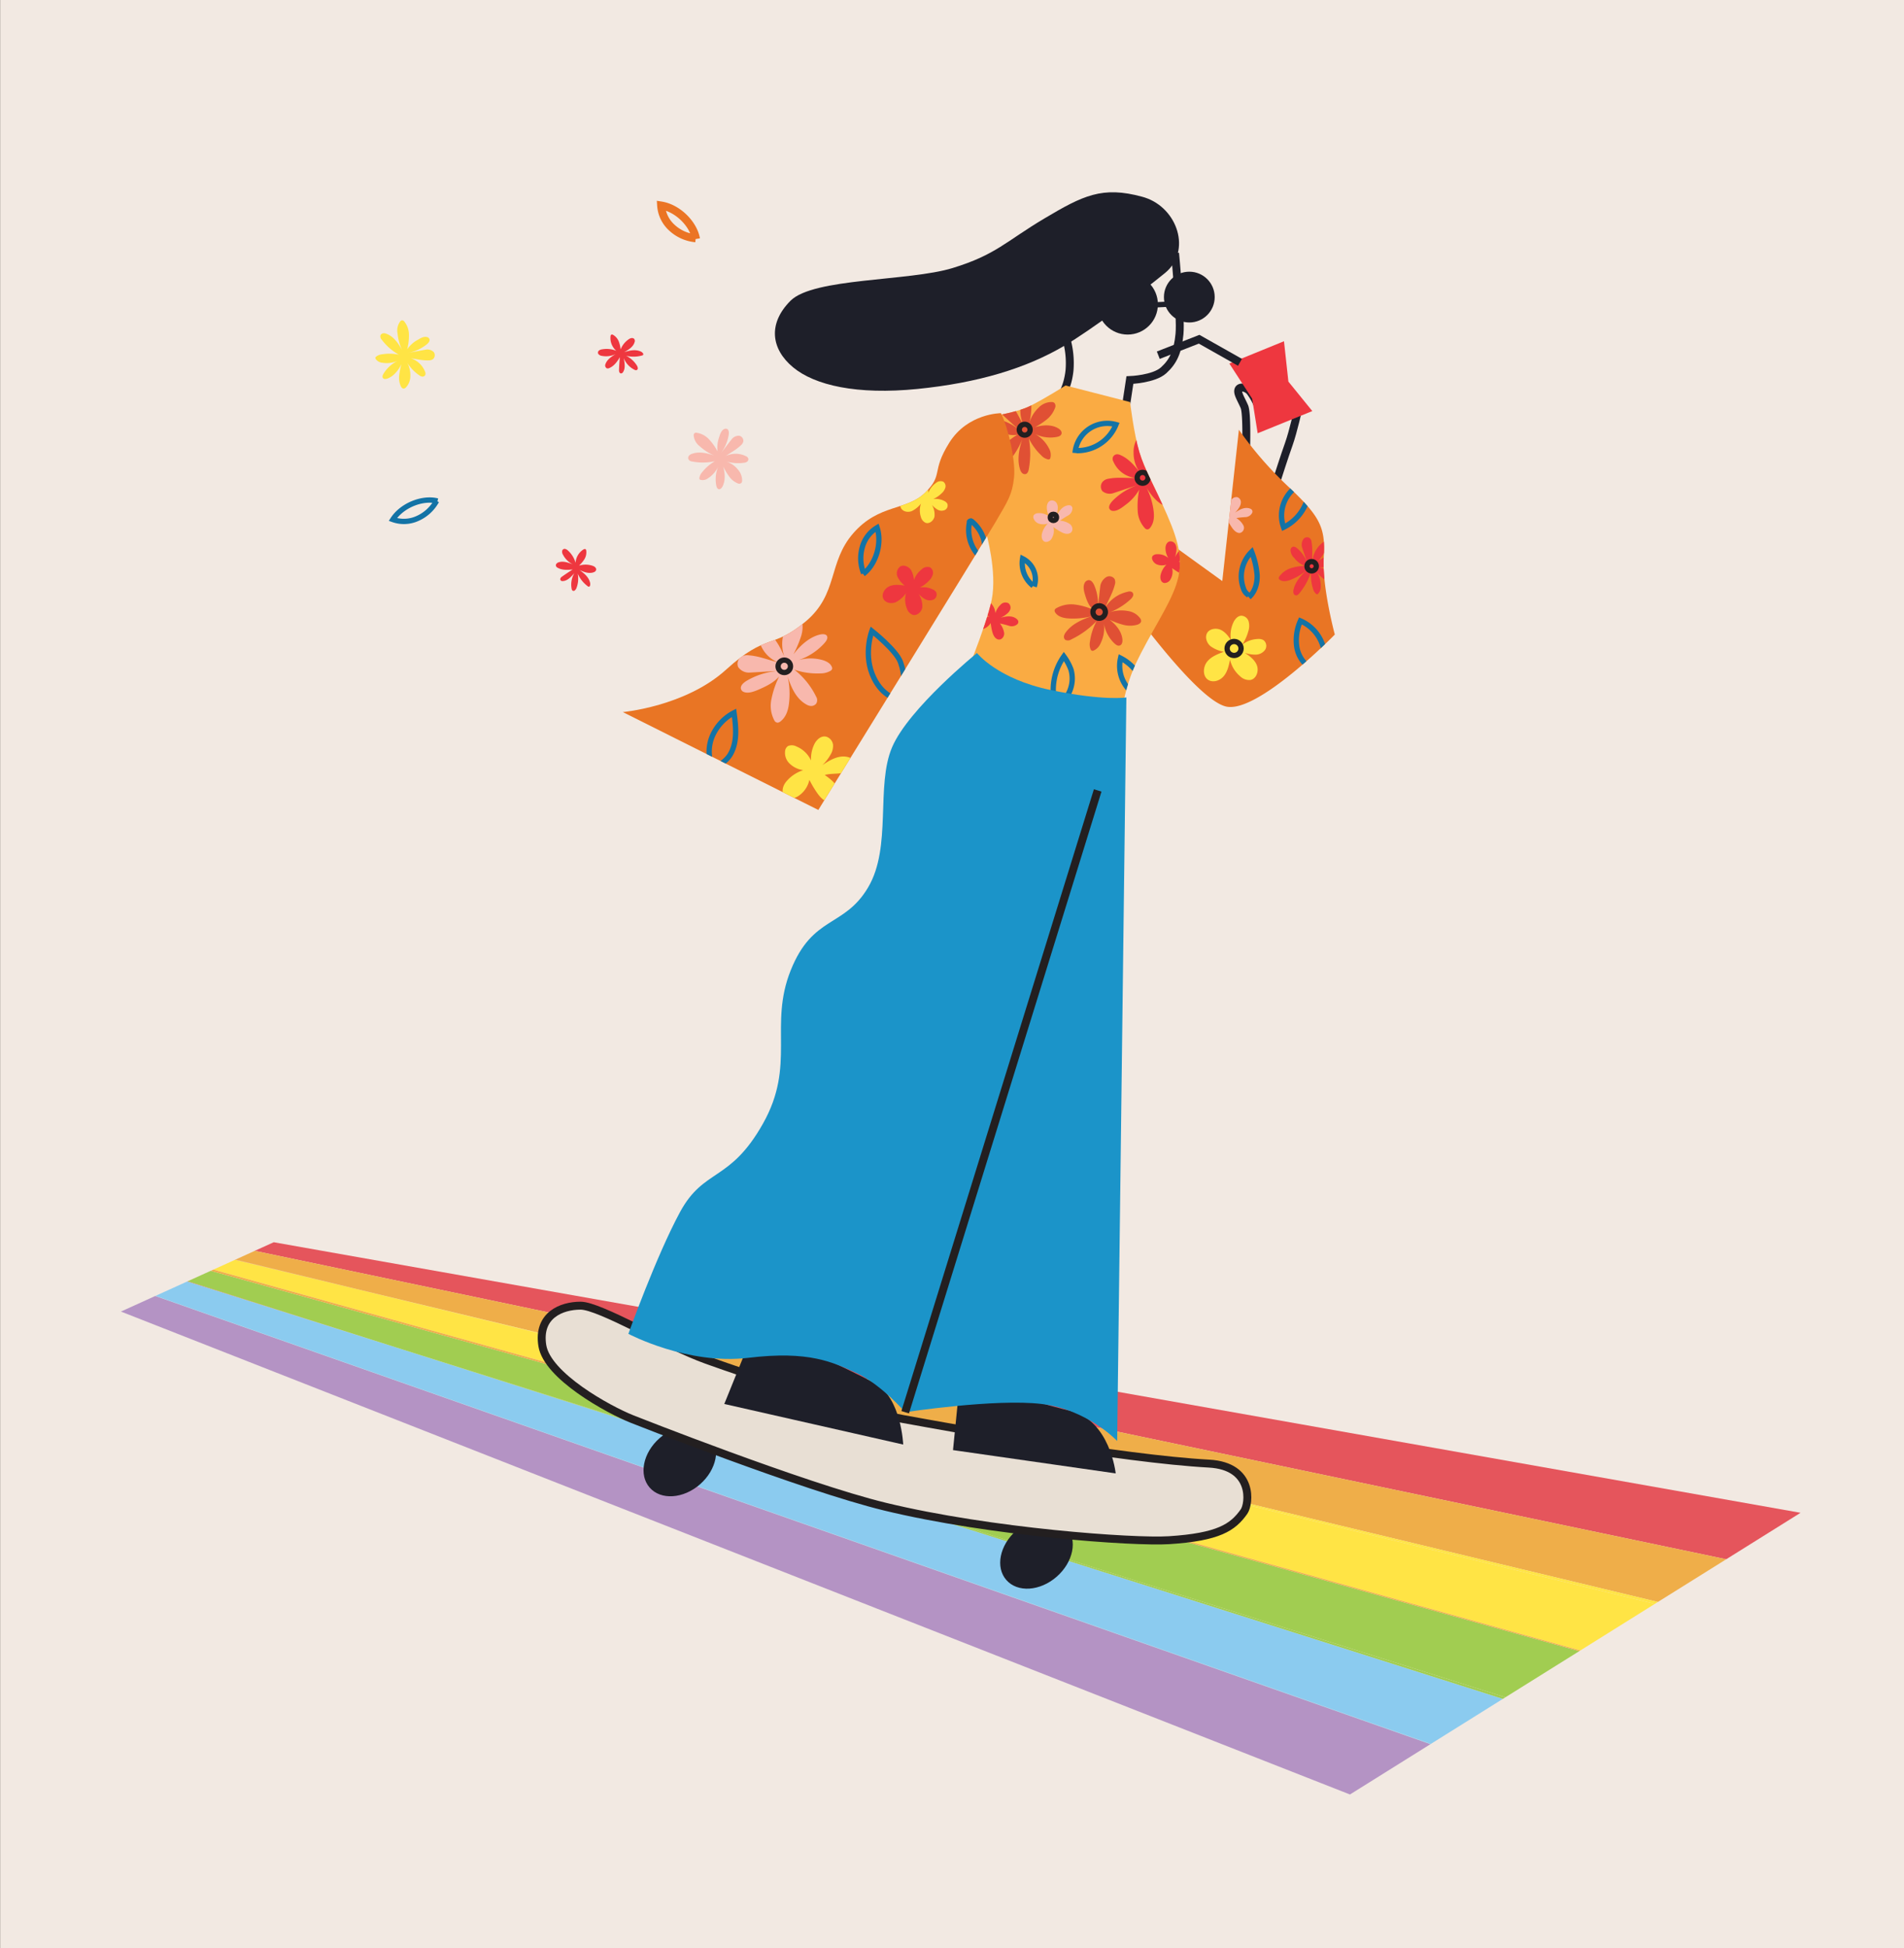 <svg xmlns="http://www.w3.org/2000/svg" xmlns:xlink="http://www.w3.org/1999/xlink" width="720" height="736.45" viewBox="0 0 720 736.45"><rect x="0" y="0" width="720" height="736.45" fill="#333333" stroke="none"/><defs><clipPath id="a"><path d="M423.85,224.54s27.9,39.76,39.76,42.55,41.15-27.2,41.15-27.2-4.88-18.14-4.18-29.3-1.4-15.34-13.26-26.5a140.38,140.38,0,0,1-18.83-21.62l-6.28,57.19L437.1,201.53Z" fill="#e97524"/></clipPath><clipPath id="b"><path d="M373.63,157.58s11.16,14.65,7.67,26.51-8.37,17.44-8.37,17.44,4.19,14.64,2.1,25.11-11.86,33.48-11.86,33.48,16.74,9.76,32.78,13.95,27.2,3.49,27.2,3.49.7-14.65,6.28-26.51,12.56-21.62,15.35-30,1.39-15.35-3.49-26.51-8.37-16.74-10.46-23.71S427.34,152,427.34,152l-24.41-6.27s-7.68,4.88-13.26,7.67S373.63,157.58,373.63,157.58Z" fill="#faab43"/></clipPath><clipPath id="c"><path d="M378.51,156.19s-12.55,0-19.53,11.16-2.09,11.86-9.06,18.83-17.44,4.19-27.21,15.35-5.58,23-18.13,33.48-14.65,4.18-30,18.13-39.06,16.05-39.06,16.05l73.93,37s62.08-100.44,67-108.81,6.28-10.46,7-16.74S381.3,161.77,378.51,156.19Z" fill="#e97524"/></clipPath></defs><title>home</title><rect x="0.05" y="-93.41" width="719.96" height="960.01" fill="#f2e9e2"/><path d="M403.1,127.57A33.39,33.39,0,0,1,404.44,140c-.67,6.38-3,9.4-3,9.4" fill="none" stroke="#1e1f29" stroke-miterlimit="10" stroke-width="3"/><path d="M425.59,154.76l1.68-11.08s9.06-.33,12.76-3.69,5.37-7.05,6-13.76-1.68-30.55-1.68-30.55" fill="none" stroke="#1e1f29" stroke-miterlimit="10" stroke-width="3"/><path d="M471.25,168.53s.33-12.43-.68-14.78-2.28-4.36-2.35-5.7c-.12-2.53,3.51-1.59,4.72.3a21.81,21.81,0,0,1,3.34,6.75" fill="none" stroke="#1e1f29" stroke-miterlimit="10" stroke-width="3"/><path d="M483,181s2.68-8.4,4.36-13.1,3.69-13.76,3.69-13.76" fill="none" stroke="#1e1f29" stroke-miterlimit="10" stroke-width="3"/><path d="M423.85,224.54s27.9,39.76,39.76,42.55,41.15-27.2,41.15-27.2-4.88-18.14-4.18-29.3-1.4-15.34-13.26-26.5a140.38,140.38,0,0,1-18.83-21.62l-6.28,57.19L437.1,201.53Z" fill="#e97524"/><g clip-path="url(#a)"><path d="M496.26,212.26a10.11,10.11,0,0,1,4-7.22,1.41,1.41,0,0,1,1.17-.37,1,1,0,0,1,.63.84,2.56,2.56,0,0,1-.18,1.09,19,19,0,0,1-4.12,6.28,10,10,0,0,1,4.75-2.82,5.21,5.21,0,0,1,4.17.41,1.29,1.29,0,0,1,.53.58c.18.5-.19,1-.58,1.39a7.54,7.54,0,0,1-3.66,1.73,22.25,22.25,0,0,1-4.08.34c2.27.48,4.59,1.56,5.74,3.57a1.54,1.54,0,0,1,.06,1.79A1.63,1.63,0,0,1,503,220a10.1,10.1,0,0,1-5.06-3.78,9.7,9.7,0,0,1,1.5,5.47,3.82,3.82,0,0,1-1,2.77.52.52,0,0,1-.8,0,3.62,3.62,0,0,1-1.12-1.9,17.28,17.28,0,0,1-.79-6.14,24.84,24.84,0,0,1-4.31,7.8c-.38.46-.9,1-1.49.83a1.1,1.1,0,0,1-.79-.83,2.52,2.52,0,0,1,0-1.19c.57-2.89,2.62-5.25,4.74-7.28a21.16,21.16,0,0,1-5.49,3.3c-1.38.57-3,1-4.3.23a1,1,0,0,1-.48-.49,1.15,1.15,0,0,1,.27-1,8.66,8.66,0,0,1,4.27-3,18.84,18.84,0,0,1,5.23-.87,9.07,9.07,0,0,1-3.93-2.95,4.3,4.3,0,0,1-1.44-3,1.4,1.4,0,0,1,.66-1.18c.67-.36,1.46.11,2,.61a13.33,13.33,0,0,1,3.87,5.89c-.79-2.4-1.38-4-2.19-6.45a3.76,3.76,0,0,1,.5-3,1.8,1.8,0,0,1,2.34-.49,2.22,2.22,0,0,1,.76,1.46c.49,2.6.17,4.8.31,7.44" fill="#ee373f"/><path d="M465.71,243.15a11.59,11.59,0,0,1,.65-7.74c.59-1.3,1.65-2.62,3.08-2.65a3,3,0,0,1,2.74,2.2,6.47,6.47,0,0,1-.14,3.72,16.79,16.79,0,0,1-2.35,5.08,10.19,10.19,0,0,1,6-2.2,3.68,3.68,0,0,1,2.1.43,2.75,2.75,0,0,1,.59,3.69,4.47,4.47,0,0,1-3.58,1.8,13,13,0,0,1-4.08-.67c1.9,1.21,3.83,2.67,4.6,4.79s-.21,5-2.43,5.45a4.85,4.85,0,0,1-3.87-1.34,11.51,11.51,0,0,1-3.88-6.36c-.44,2.19-.92,4.47-2.33,6.2s-4,2.67-5.93,1.47c-2.13-1.37-2-4.74-.5-6.75s4.06-3,6.44-3.88a12,12,0,0,1-5.08-2.12c-1.41-1.2-2.19-3.36-1.25-5s3.58-2,5.36-1.05,3,2.69,4,4.4" fill="#ffe445"/><path d="M464.75,193.47a6.84,6.84,0,0,1,.63-4,2.33,2.33,0,0,1,2.49-1.53,2,2,0,0,1,1.37,1.69,3.47,3.47,0,0,1-.55,2.05,8.87,8.87,0,0,1-1.68,2.14c1.63-1.13,3.67-2.31,5.68-1.56a1.57,1.57,0,0,1,.68.44,1.16,1.16,0,0,1,.17,1.12,3,3,0,0,1-2.62,1.67,29,29,0,0,0-3.39.37,7.24,7.24,0,0,1,2.66,2.76,2,2,0,0,1-1.27,2.85c-1.22.16-2.29-.93-3-1.94a23.26,23.26,0,0,1-1.58-2.66,5.36,5.36,0,0,1-2.2,3.27,2.45,2.45,0,0,1-2.74.25c-1-.75-.62-2.22.09-3.11a7.63,7.63,0,0,1,3.57-2.42,5,5,0,0,1-2.81-1.34,3.06,3.06,0,0,1-.93-2.73,1.42,1.42,0,0,1,.61-.91,2.06,2.06,0,0,1,1.71.09,5.74,5.74,0,0,1,3.2,3.34" fill="#f8b8ad"/><path d="M496.38,252.47c-.19.29-.63.15-.92,0a11.67,11.67,0,0,1-5.11-8.1,17.86,17.86,0,0,1,1.41-9.66,15.25,15.25,0,0,1,9,16.33" fill="none" stroke="#1373a6" stroke-miterlimit="10" stroke-width="2"/><path d="M492.49,182.71a13.32,13.32,0,0,0-7.1,16.62,17.23,17.23,0,0,0,9.69-15.18" fill="none" stroke="#1373a6" stroke-miterlimit="10" stroke-width="2"/><path d="M472.19,225a4.56,4.56,0,0,1-2-2.6,13.05,13.05,0,0,1,3.13-13.79,31.19,31.19,0,0,1,2.07,8.88c.09,3.05-.83,6.28-3.13,8.29" fill="none" stroke="#1373a6" stroke-miterlimit="10" stroke-width="2"/><circle cx="466.67" cy="245.15" r="2.64" fill="none" stroke="#231f20" stroke-miterlimit="10" stroke-width="2"/><circle cx="496" cy="214.06" r="1.76" fill="none" stroke="#231f20" stroke-miterlimit="10" stroke-width="2"/></g><polygon points="89.01 476.19 88.87 476.25 137.24 487.88 89.01 476.19" fill="#e5555c"/><polygon points="680.88 571.89 103.51 469.61 96.34 472.86 652.77 589.46 680.88 571.89" fill="#e5555c"/><polygon points="70.98 484.36 70.76 484.46 149.88 509.41 70.98 484.36" fill="#e5555c"/><polygon points="45.73 495.82 510.49 678.38 540.94 659.35 58.73 489.92 45.73 495.82" fill="#b493c4"/><polygon points="541.08 659.26 568.31 642.24 149.88 509.41 70.76 484.46 58.83 489.88 541.08 659.26" fill="#8bcbef"/><polygon points="58.73 489.92 540.94 659.35 541.08 659.26 58.83 489.88 58.73 489.92" fill="#8bcbef"/><polygon points="569.27 641.64 597.19 624.2 79.69 480.41 70.98 484.36 149.88 509.41 569.27 641.64" fill="#a1cd51"/><polygon points="568.31 642.24 569.27 641.64 149.88 509.41 568.31 642.24" fill="#a1cd51"/><polygon points="597.57 623.96 625.8 606.31 137.24 487.88 88.87 476.25 80.67 479.97 597.57 623.96" fill="#ffe445"/><polygon points="79.69 480.41 597.19 624.2 597.57 623.96 80.67 479.97 79.69 480.41" fill="#efae49"/><polygon points="626.94 605.6 652.77 589.46 96.34 472.86 89.01 476.19 137.24 487.88 626.94 605.6" fill="#efae49"/><polygon points="137.24 487.88 625.8 606.31 626.94 605.6 137.24 487.88" fill="#ffe445"/><ellipse cx="391.96" cy="587.28" rx="15.15" ry="11.6" transform="translate(-289.74 403.39) rotate(-41.18)" fill="#1e1f29"/><ellipse cx="257.1" cy="552.35" rx="15.15" ry="11.6" transform="translate(-300.11 305.95) rotate(-41.18)" fill="#1e1f29"/><path d="M239,536.45s64.59,25.58,95.75,33.14c39.8,9.65,94,13.52,107.35,12.66,18.7-1.2,24.12-4.82,28.35-10.85,2-2.89,3.76-17.17-13.27-18.1-33.17-1.81-96.58-13.39-115.8-16.88-19.9-3.62-57.3-16.29-74.18-22.32-15.24-5.44-40.41-20.51-47.65-20.51s-16.28,3.62-14.47,15.08S229.92,532.83,239,536.45Z" fill="#e8dfd4" stroke="#231f20" stroke-miterlimit="10" stroke-width="3"/><path d="M363.17,520.29l-2.79,27.9L421.9,557s-2.09-20.23-17.43-23.72S363.17,520.29,363.17,520.29Z" fill="#1e1f29"/><path d="M273.89,530.75l67.66,15.34s-.7-17.43-10.47-23c-8.43-4.82-45.33-21.63-45.33-21.63Z" fill="#1e1f29"/><path d="M373.63,157.58s11.16,14.65,7.67,26.51-8.37,17.44-8.37,17.44,4.19,14.64,2.1,25.11-11.86,33.48-11.86,33.48,16.74,9.76,32.78,13.95,27.2,3.49,27.2,3.49.7-14.65,6.28-26.51,12.56-21.62,15.35-30,1.39-15.35-3.49-26.51-8.37-16.74-10.46-23.71S427.34,152,427.34,152l-24.41-6.27s-7.68,4.88-13.26,7.67S373.63,157.58,373.63,157.58Z" fill="#faab43"/><g clip-path="url(#b)"><path d="M387,160.6a13.08,13.08,0,0,1,0-10.75,1.8,1.8,0,0,1,1.09-1.16,1.3,1.3,0,0,1,1.25.56,3.36,3.36,0,0,1,.48,1.35,25,25,0,0,1-.73,9.76,13,13,0,0,1,3.63-6.21,6.8,6.8,0,0,1,5-2.17,1.65,1.65,0,0,1,1,.34,1.82,1.82,0,0,1,.22,1.94,10,10,0,0,1-3.08,4.29,30,30,0,0,1-4.44,2.95c2.89-.89,6.21-1.11,8.8.46.71.43,1.41,1.19,1.2,2s-1.08,1.09-1.85,1.23a13.17,13.17,0,0,1-8.15-1.12,12.79,12.79,0,0,1,5.17,5.29,5,5,0,0,1,.61,3.78.84.84,0,0,1-.26.43.87.87,0,0,1-.64.1,4.84,4.84,0,0,1-2.48-1.46,22.47,22.47,0,0,1-4.77-6.5,32.36,32.36,0,0,1,0,11.61c-.14.77-.43,1.66-1.17,1.89a1.48,1.48,0,0,1-1.43-.45,3.37,3.37,0,0,1-.73-1.37c-1.17-3.66-.32-7.63.81-11.29a27.45,27.45,0,0,1-4.17,7.23c-1.21,1.51-2.82,3-4.76,3a1.37,1.37,0,0,1-.86-.26,1.52,1.52,0,0,1-.32-1.3,11.29,11.29,0,0,1,2.95-6.16,24.29,24.29,0,0,1,5.42-4.29c-2.11.46-4.3-.17-6.34-.89-1.39-.48-2.89-1.13-3.52-2.46a1.85,1.85,0,0,1,0-1.77c.54-.82,1.75-.79,2.71-.58a17.35,17.35,0,0,1,8.12,4.27c-2.41-2.24-4.1-3.68-6.56-6a4.91,4.91,0,0,1-1.32-3.73,2.33,2.33,0,0,1,2.36-2,2.92,2.92,0,0,1,1.79,1.18c2.19,2.65,3.22,5.36,5,8.29" fill="#e05034"/><path d="M417.68,230.1a13.37,13.37,0,0,1,8.89-6.42,1.85,1.85,0,0,1,1.6.21,1.32,1.32,0,0,1,.29,1.37,3.41,3.41,0,0,1-.83,1.2,25.16,25.16,0,0,1-8.51,5.23,13.42,13.42,0,0,1,7.31-.71,6.91,6.91,0,0,1,4.79,2.85,1.7,1.7,0,0,1,.3,1c-.07.7-.81,1.13-1.48,1.34a10.13,10.13,0,0,1-5.38,0,29.25,29.25,0,0,1-5.1-1.9c2.47,1.86,4.64,4.46,4.89,7.54.06.85-.14,1.88-.94,2.19s-1.53-.25-2.11-.79a13.5,13.5,0,0,1-3.95-7.41,13,13,0,0,1-1.28,7.43,5.15,5.15,0,0,1-2.75,2.77.9.9,0,0,1-.51,0,.87.87,0,0,1-.47-.47,4.92,4.92,0,0,1-.28-2.92,22.84,22.84,0,0,1,2.53-7.83,33,33,0,0,1-9.59,6.94,2.27,2.27,0,0,1-2.27.16,1.51,1.51,0,0,1-.48-1.44,3.54,3.54,0,0,1,.7-1.43c2.32-3.14,6.11-4.82,9.82-6.07a28.14,28.14,0,0,1-8.47.87c-2-.1-4.16-.54-5.3-2.16a1.31,1.31,0,0,1-.3-.86c0-.47.47-.8.89-1a11.37,11.37,0,0,1,6.84-1.24,24.79,24.79,0,0,1,6.79,1.9c-1.65-1.46-2.43-3.64-3.06-5.76-.42-1.44-.79-3.06-.06-4.38a1.85,1.85,0,0,1,1.46-1c1-.05,1.7,1,2.1,1.88a17.82,17.82,0,0,1,1.33,9.26c.4-3.32.59-5.58,1-9a5,5,0,0,1,2.29-3.31,2.39,2.39,0,0,1,3.09.73,3,3,0,0,1,.1,2.18c-.89,3.4-2.51,5.87-3.84,9.12" fill="#e05034"/><path d="M429.55,180.72a10.4,10.4,0,0,1-8.54-6.26,2,2,0,0,1-.11-1.78,1.82,1.82,0,0,1,1.37-.94,2.77,2.77,0,0,1,1.43.3c3,1.3,5.21,3.82,7.22,6.42a12.63,12.63,0,0,1-2.25-7.29,9.69,9.69,0,0,1,2-6.34,2.39,2.39,0,0,1,1-.79c.75-.26,1.35.31,1.71.91a10.36,10.36,0,0,1,1.12,5.62,38.73,38.73,0,0,1-.94,6.21c1.44-3.44,3.71-6.94,6.88-8.64.87-.47,2-.75,2.48-.06s.06,1.72-.39,2.58a20.61,20.61,0,0,1-6.94,7.61,14.8,14.8,0,0,1,8-2.16,4.06,4.06,0,0,1,3.46,1.58.81.81,0,0,1,.15.51,1.26,1.26,0,0,1-.39.71,6.45,6.45,0,0,1-3,1.66,23.16,23.16,0,0,1-8.71,1.05,25.21,25.21,0,0,1,9.23,6.75,2.2,2.2,0,0,1,.64,2.29,2.15,2.15,0,0,1-1.41,1.18,3.24,3.24,0,0,1-1.64-.06c-3.77-.94-6.3-4.11-8.37-7.39a26.23,26.23,0,0,1,2.65,8.43c.31,2.11.3,4.6-1.16,6.55a1.92,1.92,0,0,1-.84.72,1.23,1.23,0,0,1-1.27-.43,10.29,10.29,0,0,1-2.71-6.57,30.78,30.78,0,0,1,.59-8,18.45,18.45,0,0,1-5.39,5.91c-1.42,1.12-3.05,2.27-4.57,2.13a1.49,1.49,0,0,1-1.4-1c-.25-1,.67-2.22,1.55-3.08a24.31,24.31,0,0,1,9.41-5.74c-3.57,1.14-6,2-9.6,3.18a4.32,4.32,0,0,1-3.95-.83,2.83,2.83,0,0,1,.14-3.58,3.81,3.81,0,0,1,2.26-1.12c3.74-.68,6.66-.14,10.33-.29" fill="#ee373f"/><path d="M397.11,195.8a7.16,7.16,0,0,1-1.26-4c0-1.07.45-2.36,1.62-2.59a2.09,2.09,0,0,1,2.08.95,3.56,3.56,0,0,1,.44,2.17,9,9,0,0,1-.58,2.8c1-1.82,2.37-3.89,4.61-4.12a1.68,1.68,0,0,1,.84.09,1.25,1.25,0,0,1,.68,1,3.18,3.18,0,0,1-1.67,2.8,27.66,27.66,0,0,0-3,1.93,7.64,7.64,0,0,1,3.79,1.34c1,.86,1.25,2.52.14,3.27s-2.59.21-3.72-.42a22.78,22.78,0,0,1-2.73-1.77,5.58,5.58,0,0,1-.54,4.11,2.54,2.54,0,0,1-2.45,1.51c-1.3-.23-1.62-1.79-1.37-3a8,8,0,0,1,2.22-3.94,5.3,5.3,0,0,1-3.27.05,3.21,3.21,0,0,1-2.14-2.13,1.43,1.43,0,0,1,.15-1.14,2.16,2.16,0,0,1,1.64-.71,6,6,0,0,1,4.57,1.64" fill="#f8b8ad"/><path d="M376.27,232.32a7.24,7.24,0,0,1,2.07-3.68,2.45,2.45,0,0,1,3-.6,2.11,2.11,0,0,1,.74,2.17,3.6,3.6,0,0,1-1.29,1.81,9.32,9.32,0,0,1-2.43,1.5c2-.52,4.45-1,6.16.53a1.74,1.74,0,0,1,.51.67,1.26,1.26,0,0,1-.24,1.17,3.19,3.19,0,0,1-3.19.7,28.92,28.92,0,0,0-3.47-.88,7.66,7.66,0,0,1,1.61,3.68c.06,1.32-1,2.64-2.28,2.35s-1.93-1.75-2.25-3a23.63,23.63,0,0,1-.58-3.2,5.6,5.6,0,0,1-3.36,2.43,2.55,2.55,0,0,1-2.78-.76c-.72-1.1.19-2.4,1.22-3a7.86,7.86,0,0,1,4.39-1.08,5.28,5.28,0,0,1-2.28-2.35,3.22,3.22,0,0,1,.09-3,1.37,1.37,0,0,1,.93-.67,2.1,2.1,0,0,1,1.64.71,6,6,0,0,1,1.94,4.44" fill="#ee373f"/><path d="M442,211.27a7.2,7.2,0,0,1-1.27-4c0-1.07.46-2.36,1.62-2.6a2.11,2.11,0,0,1,2.08,1,3.67,3.67,0,0,1,.45,2.18,9.64,9.64,0,0,1-.58,2.8c1-1.83,2.36-3.89,4.6-4.12a1.74,1.74,0,0,1,.85.09,1.25,1.25,0,0,1,.68,1,3.16,3.16,0,0,1-1.68,2.79,31,31,0,0,0-3,1.93,7.65,7.65,0,0,1,3.79,1.35c1,.86,1.25,2.52.14,3.27s-2.59.2-3.72-.42a23.48,23.48,0,0,1-2.72-1.77,5.63,5.63,0,0,1-.54,4.11,2.57,2.57,0,0,1-2.46,1.51c-1.3-.23-1.62-1.79-1.36-3a7.89,7.89,0,0,1,2.22-3.94,5.3,5.3,0,0,1-3.27.05,3.19,3.19,0,0,1-2.14-2.13,1.38,1.38,0,0,1,.14-1.14,2.12,2.12,0,0,1,1.65-.71,6,6,0,0,1,4.56,1.64" fill="#ee373f"/><path d="M390.69,221.44a10.8,10.8,0,0,1-4-10.26,8.71,8.71,0,0,1,4.39,10.55" fill="none" stroke="#1373a6" stroke-miterlimit="10" stroke-width="2"/><path d="M406.53,171.25A12.24,12.24,0,0,1,422,160.5a15.76,15.76,0,0,1-14.81,9.86" fill="none" stroke="#1373a6" stroke-miterlimit="10" stroke-width="2"/><path d="M432.74,264.22a13,13,0,0,1-9-15.42A16.84,16.84,0,0,1,433,263.92" fill="none" stroke="#1373a6" stroke-miterlimit="10" stroke-width="2"/><path d="M398.92,266.05a21.91,21.91,0,0,1,3.38-17.89,20.14,20.14,0,0,1,2.7,5,12.22,12.22,0,0,1-.46,8,20.61,20.61,0,0,1-4.54,6.74" fill="none" stroke="#1373a6" stroke-miterlimit="10" stroke-width="2"/><circle cx="387.49" cy="162.45" r="2.05" fill="none" stroke="#231f20" stroke-miterlimit="10" stroke-width="2"/><circle cx="415.65" cy="231.37" r="2.35" fill="none" stroke="#231f20" stroke-miterlimit="10" stroke-width="2"/><circle cx="398.34" cy="195.59" r="1.17" fill="none" stroke="#231f20" stroke-miterlimit="10" stroke-width="2"/><circle cx="432.07" cy="180.63" r="2.05" fill="none" stroke="#231f20" stroke-miterlimit="10" stroke-width="2"/></g><path d="M237.62,504.24s22.32,11.86,45.34,9.07,32,1.66,41.09,5.84,18.25,14.72,18.25,14.72,34.12-5.21,51.56-3.12,28.6,14,28.6,14l3.48-281.09s-8.37,1.39-28.59-2.79-27.9-14-27.9-14-25.81,20.93-32.09,35.58,0,37.66-9.07,53S307.37,345.91,299,366.84s2.09,35.57-10.46,57.89-22.32,16.74-31.39,33.48S237.62,504.24,237.62,504.24Z" fill="#1b94c9"/><path d="M378.51,156.19s-12.55,0-19.53,11.16-2.09,11.86-9.06,18.83-17.44,4.19-27.21,15.35-5.58,23-18.13,33.48-14.65,4.18-30,18.13-39.06,16.05-39.06,16.05l73.93,37s62.08-100.44,67-108.81,6.28-10.46,7-16.74S381.3,161.77,378.51,156.19Z" fill="#e97524"/><g clip-path="url(#c)"><path d="M294.53,250.53a12,12,0,0,1-7.63-9.41,2.35,2.35,0,0,1,.39-2,2,2,0,0,1,1.77-.63,3.23,3.23,0,0,1,1.5.75c2.92,2.32,4.64,5.74,6.11,9.2a14.43,14.43,0,0,1-.39-8.69,10.89,10.89,0,0,1,4-6.38,2.76,2.76,0,0,1,1.3-.58c.9-.07,1.4.74,1.62,1.51a11.79,11.79,0,0,1-.36,6.51,44.43,44.43,0,0,1-2.8,6.56c2.56-3.37,6.06-6.54,10-7.48,1.09-.26,2.41-.23,2.74.67s-.42,1.91-1.16,2.72a23.08,23.08,0,0,1-9.8,6.32,16.62,16.62,0,0,1,9.46,0c1.49.48,2.93,1.3,3.36,2.75a1.05,1.05,0,0,1,0,.61,1.47,1.47,0,0,1-.64.67,7.48,7.48,0,0,1-3.77.94,26.52,26.52,0,0,1-9.88-1.43,29.13,29.13,0,0,1,8.24,10.16,2.51,2.51,0,0,1,.05,2.7,2.42,2.42,0,0,1-1.89.89,3.73,3.73,0,0,1-1.79-.55c-3.88-2.15-5.76-6.39-7.11-10.61a30.06,30.06,0,0,1,.52,10.06c-.26,2.41-1,5.15-3.14,6.86a2.26,2.26,0,0,1-1.13.55,1.45,1.45,0,0,1-1.28-.86,11.77,11.77,0,0,1-1.11-8,34.79,34.79,0,0,1,2.93-8.61c-2,2.29-4.86,3.7-7.62,4.9-1.88.82-4,1.6-5.64,1a1.7,1.7,0,0,1-1.24-1.55c0-1.21,1.37-2.26,2.58-2.93a27.33,27.33,0,0,1,12-3.54c-4.25.2-7.13.45-11.47.66a4.92,4.92,0,0,1-4.1-2.08,3.2,3.2,0,0,1,1.16-3.9,4.36,4.36,0,0,1,2.81-.56c4.31.35,7.37,1.81,11.45,2.74" fill="#f8b8ad"/><path d="M345.31,220.25a9.08,9.08,0,0,1,3.3-5.08,3.1,3.1,0,0,1,3.1-.69,2.38,2.38,0,0,1,1.07,2.53,5.19,5.19,0,0,1-1.46,2.5,13.2,13.2,0,0,1-3.5,2.62,8,8,0,0,1,4.91.69,2.79,2.79,0,0,1,1.28,1.06,2.14,2.14,0,0,1-.95,2.76,3.5,3.5,0,0,1-3.12-.08,10.18,10.18,0,0,1-2.56-2,8.16,8.16,0,0,1,1.4,5c-.26,1.74-2,3.35-3.67,2.85a3.76,3.76,0,0,1-2.17-2.35,9,9,0,0,1-.33-5.8,10.72,10.72,0,0,1-3.88,3.4c-1.6.67-3.76.35-4.61-1.17-1-1.73.33-4,2.14-4.82s3.89-.56,5.85-.3a9.42,9.42,0,0,1-2.71-3.32,3.23,3.23,0,0,1,1-3.87c1.33-.82,3.19,0,4.07,1.25a9,9,0,0,1,1.15,4.51" fill="#ee373f"/><path d="M350.82,186.92a8.16,8.16,0,0,1,3.12-4.35,2.68,2.68,0,0,1,2.73-.49,2.06,2.06,0,0,1,.82,2.25,4.63,4.63,0,0,1-1.4,2.15,11.34,11.34,0,0,1-3.17,2.18,7,7,0,0,1,4.25.78,2.48,2.48,0,0,1,1.07,1,1.91,1.91,0,0,1-1,2.39,3,3,0,0,1-2.72-.18,8.62,8.62,0,0,1-2.14-1.82,7.1,7.1,0,0,1,1,4.44c-.3,1.52-1.89,2.88-3.34,2.38a3.29,3.29,0,0,1-1.78-2.14,8,8,0,0,1,0-5.12,9.78,9.78,0,0,1-3.55,2.86c-1.43.53-3.3.17-4-1.2-.76-1.55.48-3.52,2.1-4.16a9.24,9.24,0,0,1,5.11-.05,8.15,8.15,0,0,1-2.2-3,2.89,2.89,0,0,1,1-3.37,2.76,2.76,0,0,1,3.5,1.24,7.91,7.91,0,0,1,.79,4" fill="#ffe445"/><path d="M306.8,288.59a12.67,12.67,0,0,1,1.15-7.28c.83-1.68,2.55-3.33,4.56-2.8a3.67,3.67,0,0,1,2.51,3.1,6.33,6.33,0,0,1-1,3.75,16.37,16.37,0,0,1-3.07,3.92c3-2.07,6.71-4.24,10.4-2.86a3,3,0,0,1,1.24.8,2.14,2.14,0,0,1,.31,2c-.6,1.84-2.73,2.78-4.79,3.07s-4.24.14-6.22.67c1.94,1.41,4,2.94,4.88,5.06s0,4.9-2.33,5.22-4.21-1.7-5.49-3.56a40.69,40.69,0,0,1-2.88-4.87,9.73,9.73,0,0,1-4,6c-1.41,1-3.52,1.56-5,.46-1.86-1.38-1.15-4.06.16-5.69a13.74,13.74,0,0,1,6.53-4.43,9.2,9.2,0,0,1-5.15-2.47,5.61,5.61,0,0,1-1.69-5,2.5,2.5,0,0,1,1.11-1.67,3.73,3.73,0,0,1,3.12.17,10.47,10.47,0,0,1,5.87,6.11" fill="#ffe445"/><path d="M338.7,264.06s-5.72-1.17-8.9-9.29-.1-16.23-.1-16.23,9.33,7.35,10.86,11.88C342.22,255.28,342.52,259.28,338.7,264.06Z" fill="none" stroke="#1373a6" stroke-miterlimit="10" stroke-width="2"/><path d="M326.59,216.73a15.27,15.27,0,0,1-.5-9.9,12.4,12.4,0,0,1,5.59-7.35c2,6.11-.63,14.06-5.29,17.52" fill="none" stroke="#1373a6" stroke-miterlimit="10" stroke-width="2"/><path d="M371,210.88a14.16,14.16,0,0,1-4.37-13.54c-.21-.09.19-.35.41-.38a.81.81,0,0,1,.6.28,14,14,0,0,1,4.29,6.47,8,8,0,0,1-1.51,7.38" fill="none" stroke="#1373a6" stroke-miterlimit="10" stroke-width="2"/><path d="M269.63,290.59a15,15,0,0,1-.34-12.13,18,18,0,0,1,8.29-9c.71,5.25,1.29,10.92-1.3,15.54-1.46,2.6-4,4-6.38,5.91" fill="none" stroke="#1373a6" stroke-miterlimit="10" stroke-width="2"/><circle cx="296.58" cy="251.89" r="2.35" fill="none" stroke="#231f20" stroke-miterlimit="10" stroke-width="2"/></g><path d="M440.6,103.17c10-8.23,4.81-24.48-7.76-28.52-.3-.1-.61-.19-.92-.27-15.09-4.12-22.4-.46-37,8.22s-18.28,13.71-34.73,18.74-52.56,3.66-61.24,12.34-7.32,18.28.91,25.14,24.22,10.51,47.07,8.22,41.13-7.77,55.76-16.45C412.12,125,430.43,111.49,440.6,103.17Z" fill="#1e1f29"/><circle cx="426.43" cy="115.05" r="11.43" fill="#1e1f29"/><circle cx="449.74" cy="112.31" r="9.6" fill="#1e1f29"/><path d="M496.25,155.4l-20.66,8.39L473.5,150.7l-8.62-13.27L485.54,129l1.67,15.26Z" fill="#ee373f"/><line x1="436.03" y1="115.29" x2="442.3" y2="114.98" fill="#1e1f29" stroke="#1e1f29" stroke-miterlimit="10" stroke-width="2"/><polyline points="468.9 136.97 453.45 128.24 438.01 134.28" fill="none" stroke="#1e1f29" stroke-miterlimit="10" stroke-width="3"/><line x1="342.3" y1="533.87" x2="415.09" y2="298.81" fill="none" stroke="#231f20" stroke-miterlimit="10" stroke-width="3"/><path d="M274.12,172.57a8.65,8.65,0,0,1,8-.09,1.46,1.46,0,0,1,.87.93,1.19,1.19,0,0,1-.4,1.07,2.23,2.23,0,0,1-1,.43,16.24,16.24,0,0,1-7.28-.55,9.54,9.54,0,0,1,4.66,3.06,6.2,6.2,0,0,1,1.66,4.27,1.57,1.57,0,0,1-.23.83,1.23,1.23,0,0,1-1.45.2,7.52,7.52,0,0,1-3.22-2.6,24.87,24.87,0,0,1-2.25-3.77c.69,2.47.9,5.3-.25,7.53-.31.61-.87,1.22-1.47,1.05s-.82-.92-.93-1.57a12.8,12.8,0,0,1,.75-7,10.26,10.26,0,0,1-3.89,4.47,3.32,3.32,0,0,1-2.81.56.58.58,0,0,1-.32-.22.79.79,0,0,1-.08-.55,4.26,4.26,0,0,1,1.06-2.13,17,17,0,0,1,4.8-4.14,20.84,20.84,0,0,1-8.65.1,1.63,1.63,0,0,1-1.42-1,1.35,1.35,0,0,1,.32-1.22,2.39,2.39,0,0,1,1-.64c2.7-1,5.67-.34,8.41.6a20.06,20.06,0,0,1-5.42-3.51,5.73,5.73,0,0,1-2.26-4.05,1.19,1.19,0,0,1,.18-.73,1,1,0,0,1,1-.29,8,8,0,0,1,4.61,2.47,20.83,20.83,0,0,1,3.25,4.6,11.47,11.47,0,0,1,.6-5.43c.35-1.19.81-2.48,1.8-3a1.23,1.23,0,0,1,1.32,0c.61.46.6,1.49.45,2.31a15.79,15.79,0,0,1-3.09,7c1.64-2.09,2.69-3.54,4.37-5.67a3.39,3.39,0,0,1,2.76-1.16,2,2,0,0,1,1.54,2,2.56,2.56,0,0,1-.86,1.53c-2,1.91-4,2.81-6.13,4.39" fill="#f8b8ad"/><path d="M154.76,135.28a8.6,8.6,0,0,1,6,5.3,1.45,1.45,0,0,1,0,1.27,1.18,1.18,0,0,1-1,.53,2.16,2.16,0,0,1-1-.36,15.93,15.93,0,0,1-5-5.28,9.63,9.63,0,0,1,1.41,5.39,6.24,6.24,0,0,1-1.63,4.29,1.54,1.54,0,0,1-.73.46c-.55.11-1-.36-1.21-.82a7.58,7.58,0,0,1-.65-4.09,25.78,25.78,0,0,1,.86-4.3c-1.14,2.29-2.89,4.53-5.23,5.42-.65.24-1.47.32-1.8-.21s0-1.23.36-1.79a12.84,12.84,0,0,1,5.24-4.68,10.39,10.39,0,0,1-5.88.71,3.35,3.35,0,0,1-2.46-1.47.62.62,0,0,1-.09-.38.81.81,0,0,1,.3-.46,4.28,4.28,0,0,1,2.22-.87,17.06,17.06,0,0,1,6.34.14,20.91,20.91,0,0,1-6.49-5.71,1.66,1.66,0,0,1-.4-1.69,1.39,1.39,0,0,1,1.06-.69,2.37,2.37,0,0,1,1.18.21c2.7,1,4.45,3.55,5.85,6.08a20.15,20.15,0,0,1-1.68-6.24,5.74,5.74,0,0,1,1-4.52,1.24,1.24,0,0,1,.63-.42,1,1,0,0,1,.91.43,8,8,0,0,1,1.77,4.93,20.64,20.64,0,0,1-.66,5.59,11.34,11.34,0,0,1,4.08-3.63c1.06-.65,2.27-1.3,3.37-1a1.25,1.25,0,0,1,1,.88c.15.75-.55,1.51-1.21,2a15.68,15.68,0,0,1-7,3.11c2.61-.44,4.37-.81,7-1.27a3.4,3.4,0,0,1,2.83,1,2,2,0,0,1-.2,2.53,2.56,2.56,0,0,1-1.67.56c-2.73.1-4.82-.58-7.48-.85" fill="#ffe445"/><path d="M219.14,213.78a8.31,8.31,0,0,1,5.1.16c.62.22,1.35.8,1.18,1.54a1.26,1.26,0,0,1-.81.81c-1.77.72-3.69,0-5.45-.79,1.68,1.2,3.5,2.62,4,4.88.13.58,0,1.43-.51,1.42a.77.77,0,0,1-.43-.2,12,12,0,0,1-3.76-4.74,9.88,9.88,0,0,1-.42,5.31,2.32,2.32,0,0,1-.64,1,.71.71,0,0,1-1,0,1.64,1.64,0,0,1-.25-.67,8.49,8.49,0,0,1,1.05-5.83c-1.25,1.43-2.67,2.95-4.41,3a.82.82,0,0,1-.89-.47c-.17-.5.27-1,.66-1.24q2-1.41,4-2.67c-1.92.17-3.93.32-5.67-.65a1.19,1.19,0,0,1-.67-.75c-.14-.63.45-1.13,1-1.31,1.76-.59,3.64.09,5.38.77a8.3,8.3,0,0,1-3.7-3.65,2,2,0,0,1-.27-1.62,1,1,0,0,1,1-.59,2.34,2.34,0,0,1,1.12.61,9.92,9.92,0,0,1,2.91,4.67,6.4,6.4,0,0,1,3-5.07c.28-.15.64-.25.86,0a1,1,0,0,1,.17.47,5,5,0,0,1-.67,3.19,11.62,11.62,0,0,1-2,2.4" fill="#ee373f"/><path d="M234.67,132.15a8.28,8.28,0,0,1,3.24-4c.55-.36,1.45-.58,1.93,0a1.21,1.21,0,0,1,.15,1.13c-.5,1.84-2.27,2.91-3.94,3.85,2-.61,4.21-1.19,6.31-.22.54.25,1.14.87.82,1.27a.74.74,0,0,1-.42.22,12,12,0,0,1-6,.1,9.94,9.94,0,0,1,4,3.56,2.43,2.43,0,0,1,.43,1.13.72.72,0,0,1-.65.77,1.46,1.46,0,0,1-.68-.21,8.42,8.42,0,0,1-4-4.38c.37,1.87.71,3.92-.28,5.34a.84.84,0,0,1-.91.43c-.5-.17-.61-.81-.59-1.29.06-1.61.17-3.22.33-4.81-1,1.62-2.13,3.31-4,4.1a1.18,1.18,0,0,1-1,.07,1.25,1.25,0,0,1-.45-1.57c.61-1.76,2.29-2.83,3.89-3.81a8.21,8.21,0,0,1-5.15.72,2,2,0,0,1-1.46-.77,1,1,0,0,1,.18-1.19,2.24,2.24,0,0,1,1.16-.51,9.81,9.81,0,0,1,5.47.53,6.38,6.38,0,0,1-2.18-5.47c0-.31.18-.66.52-.68a.92.92,0,0,1,.47.14,5.07,5.07,0,0,1,2.13,2.49,11.9,11.9,0,0,1,.7,3" fill="#ee373f"/><path d="M263.07,90.08A15.25,15.25,0,0,1,254,86a12.41,12.41,0,0,1-4-8.32c6.33,1,12.24,7,13.2,12.67" fill="none" stroke="#eb7424" stroke-miterlimit="10" stroke-width="3"/><path d="M165.1,189.36a15.2,15.2,0,0,1-7.32,6.68,12.35,12.35,0,0,1-9.23.35c3.48-5.39,11.26-8.44,16.89-7" fill="none" stroke="#1373a6" stroke-miterlimit="10" stroke-width="2"/></svg>
